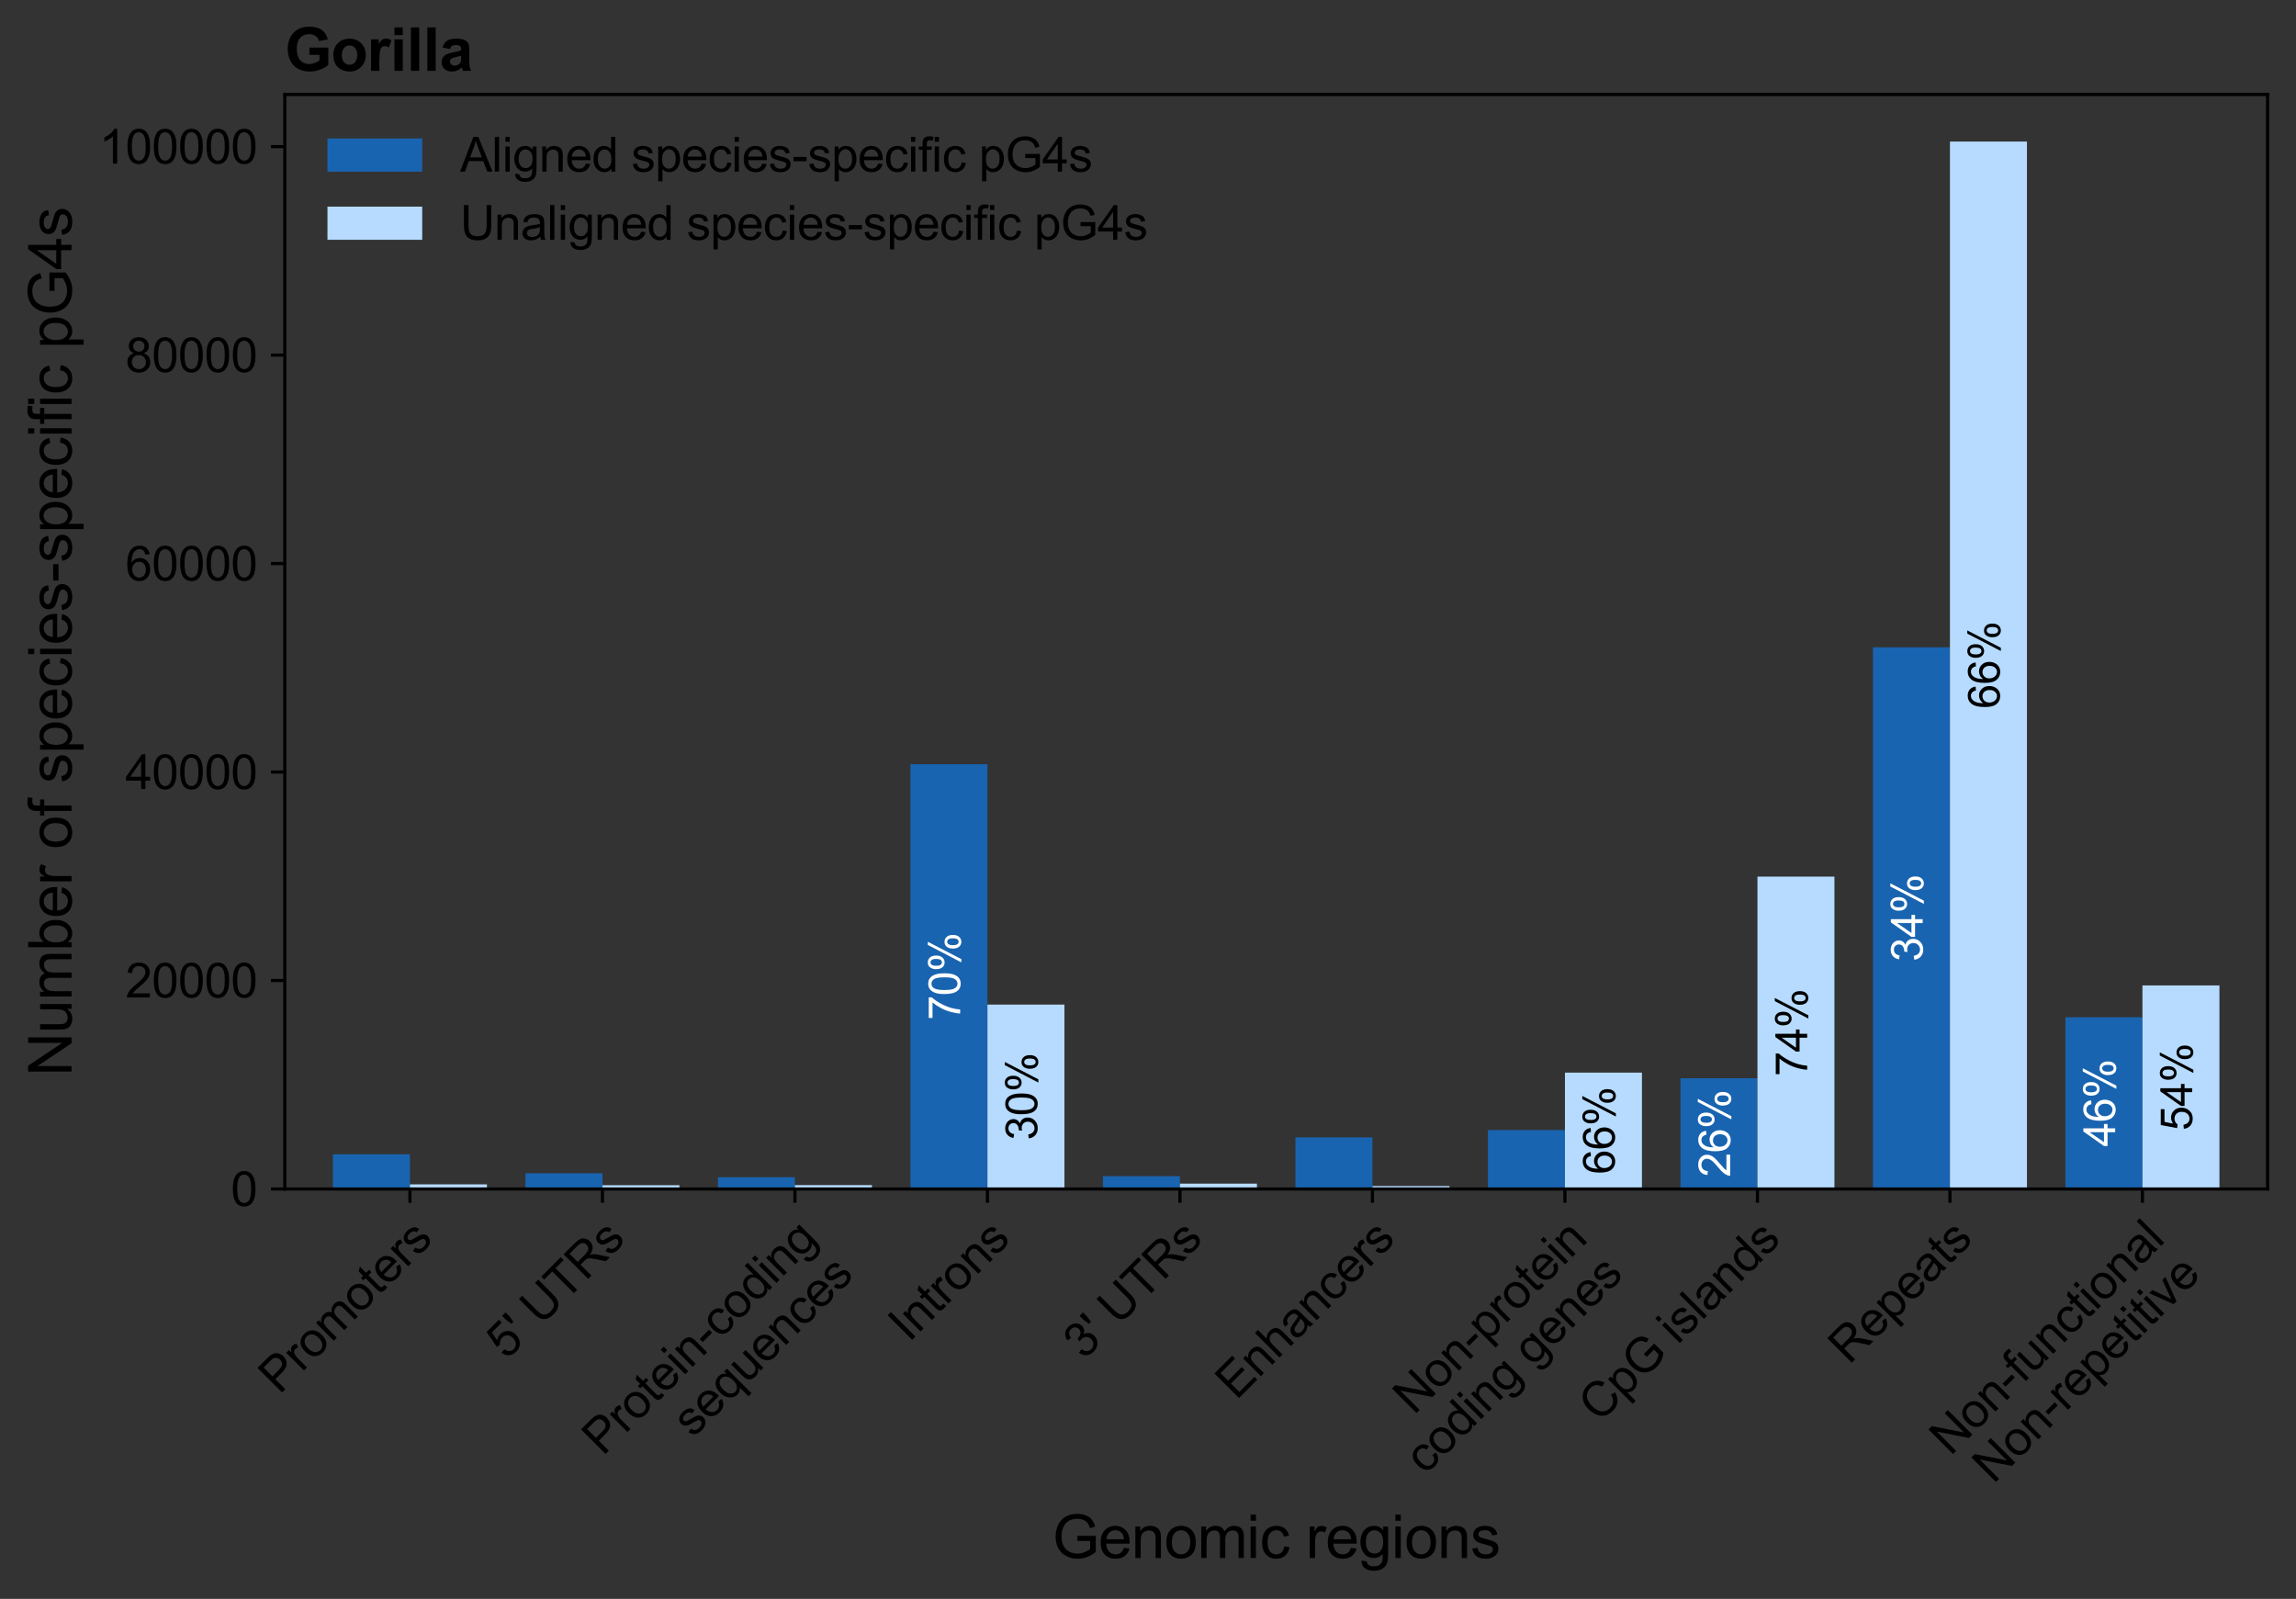 <?xml version="1.0" encoding="utf-8" standalone="no"?>
<!DOCTYPE svg PUBLIC "-//W3C//DTD SVG 1.1//EN"
  "http://www.w3.org/Graphics/SVG/1.1/DTD/svg11.dtd">
<svg xmlns:xlink="http://www.w3.org/1999/xlink" width="581.54pt" height="404.959pt" viewBox="0 0 581.54 404.959" xmlns="http://www.w3.org/2000/svg" version="1.1">
 <rect x="0" y="0" width="581.54" height="404.959" fill="#333333" stroke="none"/>
 <defs>
  <style type="text/css">*{stroke-linejoin: round; stroke-linecap: butt}</style>
 </defs>
 <g id="figure_1">
  <g id="patch_1">
   <path d="M 0 404.959 
L 581.54 404.959 
L 581.54 0 
L 0 0 
L 0 404.959 
z
" style="fill: none"/>
  </g>
  <g id="axes_1">
   <g id="patch_2">
    <path d="M 72.14 301.137 
L 574.34 301.137 
L 574.34 23.937 
L 72.14 23.937 
L 72.14 301.137 
z
" style="fill: none"/>
   </g>
   <g id="patch_3">
    <path d="M 84.329 301.137 
L 103.832 301.137 
L 103.832 292.353 
L 84.329 292.353 
z
" clip-path="url(#p833bf46b5c)" style="fill: #1964b0"/>
   </g>
   <g id="patch_4">
    <path d="M 133.086 301.137 
L 152.589 301.137 
L 152.589 297.156 
L 133.086 297.156 
z
" clip-path="url(#p833bf46b5c)" style="fill: #1964b0"/>
   </g>
   <g id="patch_5">
    <path d="M 181.843 301.137 
L 201.346 301.137 
L 201.346 298.172 
L 181.843 298.172 
z
" clip-path="url(#p833bf46b5c)" style="fill: #1964b0"/>
   </g>
   <g id="patch_6">
    <path d="M 230.601 301.137 
L 250.104 301.137 
L 250.104 193.551 
L 230.601 193.551 
z
" clip-path="url(#p833bf46b5c)" style="fill: #1964b0"/>
   </g>
   <g id="patch_7">
    <path d="M 279.358 301.137 
L 298.861 301.137 
L 298.861 297.903 
L 279.358 297.903 
z
" clip-path="url(#p833bf46b5c)" style="fill: #1964b0"/>
   </g>
   <g id="patch_8">
    <path d="M 328.115 301.137 
L 347.618 301.137 
L 347.618 288.069 
L 328.115 288.069 
z
" clip-path="url(#p833bf46b5c)" style="fill: #1964b0"/>
   </g>
   <g id="patch_9">
    <path d="M 376.873 301.137 
L 396.375 301.137 
L 396.375 286.215 
L 376.873 286.215 
z
" clip-path="url(#p833bf46b5c)" style="fill: #1964b0"/>
   </g>
   <g id="patch_10">
    <path d="M 425.63 301.137 
L 445.133 301.137 
L 445.133 273.095 
L 425.63 273.095 
z
" clip-path="url(#p833bf46b5c)" style="fill: #1964b0"/>
   </g>
   <g id="patch_11">
    <path d="M 474.387 301.137 
L 493.89 301.137 
L 493.89 163.941 
L 474.387 163.941 
z
" clip-path="url(#p833bf46b5c)" style="fill: #1964b0"/>
   </g>
   <g id="patch_12">
    <path d="M 523.144 301.137 
L 542.647 301.137 
L 542.647 257.645 
L 523.144 257.645 
z
" clip-path="url(#p833bf46b5c)" style="fill: #1964b0"/>
   </g>
   <g id="patch_13">
    <path d="M 103.832 301.137 
L 123.335 301.137 
L 123.335 299.97 
L 103.832 299.97 
z
" clip-path="url(#p833bf46b5c)" style="fill: #b6dbff"/>
   </g>
   <g id="patch_14">
    <path d="M 152.589 301.137 
L 172.092 301.137 
L 172.092 300.178 
L 152.589 300.178 
z
" clip-path="url(#p833bf46b5c)" style="fill: #b6dbff"/>
   </g>
   <g id="patch_15">
    <path d="M 201.346 301.137 
L 220.849 301.137 
L 220.849 300.157 
L 201.346 300.157 
z
" clip-path="url(#p833bf46b5c)" style="fill: #b6dbff"/>
   </g>
   <g id="patch_16">
    <path d="M 250.104 301.137 
L 269.607 301.137 
L 269.607 254.435 
L 250.104 254.435 
z
" clip-path="url(#p833bf46b5c)" style="fill: #b6dbff"/>
   </g>
   <g id="patch_17">
    <path d="M 298.861 301.137 
L 318.364 301.137 
L 318.364 299.785 
L 298.861 299.785 
z
" clip-path="url(#p833bf46b5c)" style="fill: #b6dbff"/>
   </g>
   <g id="patch_18">
    <path d="M 347.618 301.137 
L 367.121 301.137 
L 367.121 300.395 
L 347.618 300.395 
z
" clip-path="url(#p833bf46b5c)" style="fill: #b6dbff"/>
   </g>
   <g id="patch_19">
    <path d="M 396.375 301.137 
L 415.878 301.137 
L 415.878 271.664 
L 396.375 271.664 
z
" clip-path="url(#p833bf46b5c)" style="fill: #b6dbff"/>
   </g>
   <g id="patch_20">
    <path d="M 445.133 301.137 
L 464.636 301.137 
L 464.636 222.021 
L 445.133 222.021 
z
" clip-path="url(#p833bf46b5c)" style="fill: #b6dbff"/>
   </g>
   <g id="patch_21">
    <path d="M 493.89 301.137 
L 513.393 301.137 
L 513.393 35.848 
L 493.89 35.848 
z
" clip-path="url(#p833bf46b5c)" style="fill: #b6dbff"/>
   </g>
   <g id="patch_22">
    <path d="M 542.647 301.137 
L 562.15 301.137 
L 562.15 249.575 
L 542.647 249.575 
z
" clip-path="url(#p833bf46b5c)" style="fill: #b6dbff"/>
   </g>
   <g id="matplotlib.axis_1">
    <g id="xtick_1">
     <g id="line2d_1">
      <defs>
       <path id="m3d147235b8" d="M 0 0 
L 0 3.5 
" style="stroke: #000000; stroke-width: 0.8"/>
      </defs>
      <g>
       <use xlink:href="#m3d147235b8" x="103.832" y="301.137" style="stroke: #000000; stroke-width: 0.8"/>
      </g>
     </g>
     <g id="text_1">
      <!-- Promoters -->
      <g transform="translate(70.771 353.345) rotate(-45) scale(0.12 -0.12)">
       <defs>
        <path id="ArialMT-50" d="M 494 0 
L 494 4581 
L 2222 4581 
Q 2678 4581 2919 4538 
Q 3256 4481 3484 4323 
Q 3713 4166 3852 3881 
Q 3991 3597 3991 3256 
Q 3991 2672 3619 2267 
Q 3247 1863 2275 1863 
L 1100 1863 
L 1100 0 
L 494 0 
z
M 1100 2403 
L 2284 2403 
Q 2872 2403 3119 2622 
Q 3366 2841 3366 3238 
Q 3366 3525 3220 3729 
Q 3075 3934 2838 4000 
Q 2684 4041 2272 4041 
L 1100 4041 
L 1100 2403 
z
" transform="scale(0.016)"/>
        <path id="ArialMT-72" d="M 416 0 
L 416 3319 
L 922 3319 
L 922 2816 
Q 1116 3169 1280 3281 
Q 1444 3394 1641 3394 
Q 1925 3394 2219 3213 
L 2025 2691 
Q 1819 2813 1613 2813 
Q 1428 2813 1281 2702 
Q 1134 2591 1072 2394 
Q 978 2094 978 1738 
L 978 0 
L 416 0 
z
" transform="scale(0.016)"/>
        <path id="ArialMT-6f" d="M 213 1659 
Q 213 2581 725 3025 
Q 1153 3394 1769 3394 
Q 2453 3394 2887 2945 
Q 3322 2497 3322 1706 
Q 3322 1066 3130 698 
Q 2938 331 2570 128 
Q 2203 -75 1769 -75 
Q 1072 -75 642 372 
Q 213 819 213 1659 
z
M 791 1659 
Q 791 1022 1069 705 
Q 1347 388 1769 388 
Q 2188 388 2466 706 
Q 2744 1025 2744 1678 
Q 2744 2294 2464 2611 
Q 2184 2928 1769 2928 
Q 1347 2928 1069 2612 
Q 791 2297 791 1659 
z
" transform="scale(0.016)"/>
        <path id="ArialMT-6d" d="M 422 0 
L 422 3319 
L 925 3319 
L 925 2853 
Q 1081 3097 1340 3245 
Q 1600 3394 1931 3394 
Q 2300 3394 2536 3241 
Q 2772 3088 2869 2813 
Q 3263 3394 3894 3394 
Q 4388 3394 4653 3120 
Q 4919 2847 4919 2278 
L 4919 0 
L 4359 0 
L 4359 2091 
Q 4359 2428 4304 2576 
Q 4250 2725 4106 2815 
Q 3963 2906 3769 2906 
Q 3419 2906 3187 2673 
Q 2956 2441 2956 1928 
L 2956 0 
L 2394 0 
L 2394 2156 
Q 2394 2531 2256 2718 
Q 2119 2906 1806 2906 
Q 1569 2906 1367 2781 
Q 1166 2656 1075 2415 
Q 984 2175 984 1722 
L 984 0 
L 422 0 
z
" transform="scale(0.016)"/>
        <path id="ArialMT-74" d="M 1650 503 
L 1731 6 
Q 1494 -44 1306 -44 
Q 1000 -44 831 53 
Q 663 150 594 308 
Q 525 466 525 972 
L 525 2881 
L 113 2881 
L 113 3319 
L 525 3319 
L 525 4141 
L 1084 4478 
L 1084 3319 
L 1650 3319 
L 1650 2881 
L 1084 2881 
L 1084 941 
Q 1084 700 1114 631 
Q 1144 563 1211 522 
Q 1278 481 1403 481 
Q 1497 481 1650 503 
z
" transform="scale(0.016)"/>
        <path id="ArialMT-65" d="M 2694 1069 
L 3275 997 
Q 3138 488 2766 206 
Q 2394 -75 1816 -75 
Q 1088 -75 661 373 
Q 234 822 234 1631 
Q 234 2469 665 2931 
Q 1097 3394 1784 3394 
Q 2450 3394 2872 2941 
Q 3294 2488 3294 1666 
Q 3294 1616 3291 1516 
L 816 1516 
Q 847 969 1125 678 
Q 1403 388 1819 388 
Q 2128 388 2347 550 
Q 2566 713 2694 1069 
z
M 847 1978 
L 2700 1978 
Q 2663 2397 2488 2606 
Q 2219 2931 1791 2931 
Q 1403 2931 1139 2672 
Q 875 2413 847 1978 
z
" transform="scale(0.016)"/>
        <path id="ArialMT-73" d="M 197 991 
L 753 1078 
Q 800 744 1014 566 
Q 1228 388 1613 388 
Q 2000 388 2187 545 
Q 2375 703 2375 916 
Q 2375 1106 2209 1216 
Q 2094 1291 1634 1406 
Q 1016 1563 777 1677 
Q 538 1791 414 1992 
Q 291 2194 291 2438 
Q 291 2659 392 2848 
Q 494 3038 669 3163 
Q 800 3259 1026 3326 
Q 1253 3394 1513 3394 
Q 1903 3394 2198 3281 
Q 2494 3169 2634 2976 
Q 2775 2784 2828 2463 
L 2278 2388 
Q 2241 2644 2061 2787 
Q 1881 2931 1553 2931 
Q 1166 2931 1000 2803 
Q 834 2675 834 2503 
Q 834 2394 903 2306 
Q 972 2216 1119 2156 
Q 1203 2125 1616 2013 
Q 2213 1853 2448 1751 
Q 2684 1650 2818 1456 
Q 2953 1263 2953 975 
Q 2953 694 2789 445 
Q 2625 197 2315 61 
Q 2006 -75 1616 -75 
Q 969 -75 630 194 
Q 291 463 197 991 
z
" transform="scale(0.016)"/>
       </defs>
       <use xlink:href="#ArialMT-50"/>
       <use xlink:href="#ArialMT-72" x="66.699"/>
       <use xlink:href="#ArialMT-6f" x="100"/>
       <use xlink:href="#ArialMT-6d" x="155.615"/>
       <use xlink:href="#ArialMT-6f" x="238.916"/>
       <use xlink:href="#ArialMT-74" x="294.531"/>
       <use xlink:href="#ArialMT-65" x="322.314"/>
       <use xlink:href="#ArialMT-72" x="377.93"/>
       <use xlink:href="#ArialMT-73" x="411.23"/>
      </g>
     </g>
    </g>
    <g id="xtick_2">
     <g id="line2d_2">
      <g>
       <use xlink:href="#m3d147235b8" x="152.589" y="301.137" style="stroke: #000000; stroke-width: 0.8"/>
      </g>
     </g>
     <g id="text_2">
      <!-- 5' UTRs -->
      <g transform="translate(128.285 344.588) rotate(-45) scale(0.12 -0.12)">
       <defs>
        <path id="ArialMT-35" d="M 266 1200 
L 856 1250 
Q 922 819 1161 601 
Q 1400 384 1738 384 
Q 2144 384 2425 690 
Q 2706 997 2706 1503 
Q 2706 1984 2436 2262 
Q 2166 2541 1728 2541 
Q 1456 2541 1237 2417 
Q 1019 2294 894 2097 
L 366 2166 
L 809 4519 
L 3088 4519 
L 3088 3981 
L 1259 3981 
L 1013 2750 
Q 1425 3038 1878 3038 
Q 2478 3038 2890 2622 
Q 3303 2206 3303 1553 
Q 3303 931 2941 478 
Q 2500 -78 1738 -78 
Q 1113 -78 717 272 
Q 322 622 266 1200 
z
" transform="scale(0.016)"/>
        <path id="ArialMT-27" d="M 425 2959 
L 281 3816 
L 281 4581 
L 922 4581 
L 922 3816 
L 772 2959 
L 425 2959 
z
" transform="scale(0.016)"/>
        <path id="ArialMT-20" transform="scale(0.016)"/>
        <path id="ArialMT-55" d="M 3500 4581 
L 4106 4581 
L 4106 1934 
Q 4106 1244 3950 837 
Q 3794 431 3386 176 
Q 2978 -78 2316 -78 
Q 1672 -78 1262 144 
Q 853 366 678 786 
Q 503 1206 503 1934 
L 503 4581 
L 1109 4581 
L 1109 1938 
Q 1109 1341 1220 1058 
Q 1331 775 1601 622 
Q 1872 469 2263 469 
Q 2931 469 3215 772 
Q 3500 1075 3500 1938 
L 3500 4581 
z
" transform="scale(0.016)"/>
        <path id="ArialMT-54" d="M 1659 0 
L 1659 4041 
L 150 4041 
L 150 4581 
L 3781 4581 
L 3781 4041 
L 2266 4041 
L 2266 0 
L 1659 0 
z
" transform="scale(0.016)"/>
        <path id="ArialMT-52" d="M 503 0 
L 503 4581 
L 2534 4581 
Q 3147 4581 3465 4457 
Q 3784 4334 3975 4021 
Q 4166 3709 4166 3331 
Q 4166 2844 3850 2509 
Q 3534 2175 2875 2084 
Q 3116 1969 3241 1856 
Q 3506 1613 3744 1247 
L 4541 0 
L 3778 0 
L 3172 953 
Q 2906 1366 2734 1584 
Q 2563 1803 2427 1890 
Q 2291 1978 2150 2013 
Q 2047 2034 1813 2034 
L 1109 2034 
L 1109 0 
L 503 0 
z
M 1109 2559 
L 2413 2559 
Q 2828 2559 3062 2645 
Q 3297 2731 3419 2920 
Q 3541 3109 3541 3331 
Q 3541 3656 3305 3865 
Q 3069 4075 2559 4075 
L 1109 4075 
L 1109 2559 
z
" transform="scale(0.016)"/>
       </defs>
       <use xlink:href="#ArialMT-35"/>
       <use xlink:href="#ArialMT-27" x="55.615"/>
       <use xlink:href="#ArialMT-20" x="74.707"/>
       <use xlink:href="#ArialMT-55" x="102.49"/>
       <use xlink:href="#ArialMT-54" x="174.707"/>
       <use xlink:href="#ArialMT-52" x="235.791"/>
       <use xlink:href="#ArialMT-73" x="308.008"/>
      </g>
     </g>
    </g>
    <g id="xtick_3">
     <g id="line2d_3">
      <g>
       <use xlink:href="#m3d147235b8" x="201.346" y="301.137" style="stroke: #000000; stroke-width: 0.8"/>
      </g>
     </g>
     <g id="text_3">
      <!-- Protein-coding -->
      <g transform="translate(152.708 368.922) rotate(-45) scale(0.12 -0.12)">
       <defs>
        <path id="ArialMT-69" d="M 425 3934 
L 425 4581 
L 988 4581 
L 988 3934 
L 425 3934 
z
M 425 0 
L 425 3319 
L 988 3319 
L 988 0 
L 425 0 
z
" transform="scale(0.016)"/>
        <path id="ArialMT-6e" d="M 422 0 
L 422 3319 
L 928 3319 
L 928 2847 
Q 1294 3394 1984 3394 
Q 2284 3394 2536 3286 
Q 2788 3178 2913 3003 
Q 3038 2828 3088 2588 
Q 3119 2431 3119 2041 
L 3119 0 
L 2556 0 
L 2556 2019 
Q 2556 2363 2490 2533 
Q 2425 2703 2258 2804 
Q 2091 2906 1866 2906 
Q 1506 2906 1245 2678 
Q 984 2450 984 1813 
L 984 0 
L 422 0 
z
" transform="scale(0.016)"/>
        <path id="ArialMT-2d" d="M 203 1375 
L 203 1941 
L 1931 1941 
L 1931 1375 
L 203 1375 
z
" transform="scale(0.016)"/>
        <path id="ArialMT-63" d="M 2588 1216 
L 3141 1144 
Q 3050 572 2676 248 
Q 2303 -75 1759 -75 
Q 1078 -75 664 370 
Q 250 816 250 1647 
Q 250 2184 428 2587 
Q 606 2991 970 3192 
Q 1334 3394 1763 3394 
Q 2303 3394 2647 3120 
Q 2991 2847 3088 2344 
L 2541 2259 
Q 2463 2594 2264 2762 
Q 2066 2931 1784 2931 
Q 1359 2931 1093 2626 
Q 828 2322 828 1663 
Q 828 994 1084 691 
Q 1341 388 1753 388 
Q 2084 388 2306 591 
Q 2528 794 2588 1216 
z
" transform="scale(0.016)"/>
        <path id="ArialMT-64" d="M 2575 0 
L 2575 419 
Q 2259 -75 1647 -75 
Q 1250 -75 917 144 
Q 584 363 401 755 
Q 219 1147 219 1656 
Q 219 2153 384 2558 
Q 550 2963 881 3178 
Q 1213 3394 1622 3394 
Q 1922 3394 2156 3267 
Q 2391 3141 2538 2938 
L 2538 4581 
L 3097 4581 
L 3097 0 
L 2575 0 
z
M 797 1656 
Q 797 1019 1065 703 
Q 1334 388 1700 388 
Q 2069 388 2326 689 
Q 2584 991 2584 1609 
Q 2584 2291 2321 2609 
Q 2059 2928 1675 2928 
Q 1300 2928 1048 2622 
Q 797 2316 797 1656 
z
" transform="scale(0.016)"/>
        <path id="ArialMT-67" d="M 319 -275 
L 866 -356 
Q 900 -609 1056 -725 
Q 1266 -881 1628 -881 
Q 2019 -881 2231 -725 
Q 2444 -569 2519 -288 
Q 2563 -116 2559 434 
Q 2191 0 1641 0 
Q 956 0 581 494 
Q 206 988 206 1678 
Q 206 2153 378 2554 
Q 550 2956 876 3175 
Q 1203 3394 1644 3394 
Q 2231 3394 2613 2919 
L 2613 3319 
L 3131 3319 
L 3131 450 
Q 3131 -325 2973 -648 
Q 2816 -972 2473 -1159 
Q 2131 -1347 1631 -1347 
Q 1038 -1347 672 -1080 
Q 306 -813 319 -275 
z
M 784 1719 
Q 784 1066 1043 766 
Q 1303 466 1694 466 
Q 2081 466 2343 764 
Q 2606 1063 2606 1700 
Q 2606 2309 2336 2618 
Q 2066 2928 1684 2928 
Q 1309 2928 1046 2623 
Q 784 2319 784 1719 
z
" transform="scale(0.016)"/>
       </defs>
       <use xlink:href="#ArialMT-50"/>
       <use xlink:href="#ArialMT-72" x="66.699"/>
       <use xlink:href="#ArialMT-6f" x="100"/>
       <use xlink:href="#ArialMT-74" x="155.615"/>
       <use xlink:href="#ArialMT-65" x="183.398"/>
       <use xlink:href="#ArialMT-69" x="239.014"/>
       <use xlink:href="#ArialMT-6e" x="261.23"/>
       <use xlink:href="#ArialMT-2d" x="316.846"/>
       <use xlink:href="#ArialMT-63" x="350.146"/>
       <use xlink:href="#ArialMT-6f" x="400.146"/>
       <use xlink:href="#ArialMT-64" x="455.762"/>
       <use xlink:href="#ArialMT-69" x="511.377"/>
       <use xlink:href="#ArialMT-6e" x="533.594"/>
       <use xlink:href="#ArialMT-67" x="589.209"/>
      </g>
      <!-- sequences -->
      <g transform="translate(175.455 364.324) rotate(-45) scale(0.12 -0.12)">
       <defs>
        <path id="ArialMT-71" d="M 2538 -1272 
L 2538 353 
Q 2406 169 2170 47 
Q 1934 -75 1669 -75 
Q 1078 -75 651 397 
Q 225 869 225 1691 
Q 225 2191 398 2587 
Q 572 2984 901 3189 
Q 1231 3394 1625 3394 
Q 2241 3394 2594 2875 
L 2594 3319 
L 3100 3319 
L 3100 -1272 
L 2538 -1272 
z
M 803 1669 
Q 803 1028 1072 708 
Q 1341 388 1716 388 
Q 2075 388 2334 692 
Q 2594 997 2594 1619 
Q 2594 2281 2320 2615 
Q 2047 2950 1678 2950 
Q 1313 2950 1058 2639 
Q 803 2328 803 1669 
z
" transform="scale(0.016)"/>
        <path id="ArialMT-75" d="M 2597 0 
L 2597 488 
Q 2209 -75 1544 -75 
Q 1250 -75 995 37 
Q 741 150 617 320 
Q 494 491 444 738 
Q 409 903 409 1263 
L 409 3319 
L 972 3319 
L 972 1478 
Q 972 1038 1006 884 
Q 1059 663 1231 536 
Q 1403 409 1656 409 
Q 1909 409 2131 539 
Q 2353 669 2445 892 
Q 2538 1116 2538 1541 
L 2538 3319 
L 3100 3319 
L 3100 0 
L 2597 0 
z
" transform="scale(0.016)"/>
       </defs>
       <use xlink:href="#ArialMT-73"/>
       <use xlink:href="#ArialMT-65" x="50"/>
       <use xlink:href="#ArialMT-71" x="105.615"/>
       <use xlink:href="#ArialMT-75" x="161.23"/>
       <use xlink:href="#ArialMT-65" x="216.846"/>
       <use xlink:href="#ArialMT-6e" x="272.461"/>
       <use xlink:href="#ArialMT-63" x="328.076"/>
       <use xlink:href="#ArialMT-65" x="378.076"/>
       <use xlink:href="#ArialMT-73" x="433.691"/>
      </g>
     </g>
    </g>
    <g id="xtick_4">
     <g id="line2d_4">
      <g>
       <use xlink:href="#m3d147235b8" x="250.104" y="301.137" style="stroke: #000000; stroke-width: 0.8"/>
      </g>
     </g>
     <g id="text_4">
      <!-- Introns -->
      <g transform="translate(230.239 340.149) rotate(-45) scale(0.12 -0.12)">
       <defs>
        <path id="ArialMT-49" d="M 597 0 
L 597 4581 
L 1203 4581 
L 1203 0 
L 597 0 
z
" transform="scale(0.016)"/>
       </defs>
       <use xlink:href="#ArialMT-49"/>
       <use xlink:href="#ArialMT-6e" x="27.783"/>
       <use xlink:href="#ArialMT-74" x="83.398"/>
       <use xlink:href="#ArialMT-72" x="111.182"/>
       <use xlink:href="#ArialMT-6f" x="144.482"/>
       <use xlink:href="#ArialMT-6e" x="200.098"/>
       <use xlink:href="#ArialMT-73" x="255.713"/>
      </g>
     </g>
    </g>
    <g id="xtick_5">
     <g id="line2d_5">
      <g>
       <use xlink:href="#m3d147235b8" x="298.861" y="301.137" style="stroke: #000000; stroke-width: 0.8"/>
      </g>
     </g>
     <g id="text_5">
      <!-- 3' UTRs -->
      <g transform="translate(274.557 344.588) rotate(-45) scale(0.12 -0.12)">
       <defs>
        <path id="ArialMT-33" d="M 269 1209 
L 831 1284 
Q 928 806 1161 595 
Q 1394 384 1728 384 
Q 2125 384 2398 659 
Q 2672 934 2672 1341 
Q 2672 1728 2419 1979 
Q 2166 2231 1775 2231 
Q 1616 2231 1378 2169 
L 1441 2663 
Q 1497 2656 1531 2656 
Q 1891 2656 2178 2843 
Q 2466 3031 2466 3422 
Q 2466 3731 2256 3934 
Q 2047 4138 1716 4138 
Q 1388 4138 1169 3931 
Q 950 3725 888 3313 
L 325 3413 
Q 428 3978 793 4289 
Q 1159 4600 1703 4600 
Q 2078 4600 2393 4439 
Q 2709 4278 2876 4000 
Q 3044 3722 3044 3409 
Q 3044 3113 2884 2869 
Q 2725 2625 2413 2481 
Q 2819 2388 3044 2092 
Q 3269 1797 3269 1353 
Q 3269 753 2831 336 
Q 2394 -81 1725 -81 
Q 1122 -81 723 278 
Q 325 638 269 1209 
z
" transform="scale(0.016)"/>
       </defs>
       <use xlink:href="#ArialMT-33"/>
       <use xlink:href="#ArialMT-27" x="55.615"/>
       <use xlink:href="#ArialMT-20" x="74.707"/>
       <use xlink:href="#ArialMT-55" x="102.49"/>
       <use xlink:href="#ArialMT-54" x="174.707"/>
       <use xlink:href="#ArialMT-52" x="235.791"/>
       <use xlink:href="#ArialMT-73" x="308.008"/>
      </g>
     </g>
    </g>
    <g id="xtick_6">
     <g id="line2d_6">
      <g>
       <use xlink:href="#m3d147235b8" x="347.618" y="301.137" style="stroke: #000000; stroke-width: 0.8"/>
      </g>
     </g>
     <g id="text_6">
      <!-- Enhancers -->
      <g transform="translate(313.128 354.774) rotate(-45) scale(0.12 -0.12)">
       <defs>
        <path id="ArialMT-45" d="M 506 0 
L 506 4581 
L 3819 4581 
L 3819 4041 
L 1113 4041 
L 1113 2638 
L 3647 2638 
L 3647 2100 
L 1113 2100 
L 1113 541 
L 3925 541 
L 3925 0 
L 506 0 
z
" transform="scale(0.016)"/>
        <path id="ArialMT-68" d="M 422 0 
L 422 4581 
L 984 4581 
L 984 2938 
Q 1378 3394 1978 3394 
Q 2347 3394 2619 3248 
Q 2891 3103 3008 2847 
Q 3125 2591 3125 2103 
L 3125 0 
L 2563 0 
L 2563 2103 
Q 2563 2525 2380 2717 
Q 2197 2909 1863 2909 
Q 1613 2909 1392 2779 
Q 1172 2650 1078 2428 
Q 984 2206 984 1816 
L 984 0 
L 422 0 
z
" transform="scale(0.016)"/>
        <path id="ArialMT-61" d="M 2588 409 
Q 2275 144 1986 34 
Q 1697 -75 1366 -75 
Q 819 -75 525 192 
Q 231 459 231 875 
Q 231 1119 342 1320 
Q 453 1522 633 1644 
Q 813 1766 1038 1828 
Q 1203 1872 1538 1913 
Q 2219 1994 2541 2106 
Q 2544 2222 2544 2253 
Q 2544 2597 2384 2738 
Q 2169 2928 1744 2928 
Q 1347 2928 1158 2789 
Q 969 2650 878 2297 
L 328 2372 
Q 403 2725 575 2942 
Q 747 3159 1072 3276 
Q 1397 3394 1825 3394 
Q 2250 3394 2515 3294 
Q 2781 3194 2906 3042 
Q 3031 2891 3081 2659 
Q 3109 2516 3109 2141 
L 3109 1391 
Q 3109 606 3145 398 
Q 3181 191 3288 0 
L 2700 0 
Q 2613 175 2588 409 
z
M 2541 1666 
Q 2234 1541 1622 1453 
Q 1275 1403 1131 1340 
Q 988 1278 909 1158 
Q 831 1038 831 891 
Q 831 666 1001 516 
Q 1172 366 1500 366 
Q 1825 366 2078 508 
Q 2331 650 2450 897 
Q 2541 1088 2541 1459 
L 2541 1666 
z
" transform="scale(0.016)"/>
       </defs>
       <use xlink:href="#ArialMT-45"/>
       <use xlink:href="#ArialMT-6e" x="66.699"/>
       <use xlink:href="#ArialMT-68" x="122.314"/>
       <use xlink:href="#ArialMT-61" x="177.93"/>
       <use xlink:href="#ArialMT-6e" x="233.545"/>
       <use xlink:href="#ArialMT-63" x="289.16"/>
       <use xlink:href="#ArialMT-65" x="339.16"/>
       <use xlink:href="#ArialMT-72" x="394.775"/>
       <use xlink:href="#ArialMT-73" x="428.076"/>
      </g>
     </g>
    </g>
    <g id="xtick_7">
     <g id="line2d_7">
      <g>
       <use xlink:href="#m3d147235b8" x="396.375" y="301.137" style="stroke: #000000; stroke-width: 0.8"/>
      </g>
     </g>
     <g id="text_7">
      <!-- Non-protein -->
      <g transform="translate(358.116 358.543) rotate(-45) scale(0.12 -0.12)">
       <defs>
        <path id="ArialMT-4e" d="M 488 0 
L 488 4581 
L 1109 4581 
L 3516 984 
L 3516 4581 
L 4097 4581 
L 4097 0 
L 3475 0 
L 1069 3600 
L 1069 0 
L 488 0 
z
" transform="scale(0.016)"/>
        <path id="ArialMT-70" d="M 422 -1272 
L 422 3319 
L 934 3319 
L 934 2888 
Q 1116 3141 1344 3267 
Q 1572 3394 1897 3394 
Q 2322 3394 2647 3175 
Q 2972 2956 3137 2557 
Q 3303 2159 3303 1684 
Q 3303 1175 3120 767 
Q 2938 359 2589 142 
Q 2241 -75 1856 -75 
Q 1575 -75 1351 44 
Q 1128 163 984 344 
L 984 -1272 
L 422 -1272 
z
M 931 1641 
Q 931 1000 1190 694 
Q 1450 388 1819 388 
Q 2194 388 2461 705 
Q 2728 1022 2728 1688 
Q 2728 2322 2467 2637 
Q 2206 2953 1844 2953 
Q 1484 2953 1207 2617 
Q 931 2281 931 1641 
z
" transform="scale(0.016)"/>
       </defs>
       <use xlink:href="#ArialMT-4e"/>
       <use xlink:href="#ArialMT-6f" x="72.217"/>
       <use xlink:href="#ArialMT-6e" x="127.832"/>
       <use xlink:href="#ArialMT-2d" x="183.447"/>
       <use xlink:href="#ArialMT-70" x="216.748"/>
       <use xlink:href="#ArialMT-72" x="272.363"/>
       <use xlink:href="#ArialMT-6f" x="305.664"/>
       <use xlink:href="#ArialMT-74" x="361.279"/>
       <use xlink:href="#ArialMT-65" x="389.062"/>
       <use xlink:href="#ArialMT-69" x="444.678"/>
       <use xlink:href="#ArialMT-6e" x="466.895"/>
      </g>
      <!-- coding genes -->
      <g transform="translate(360.947 373.662) rotate(-45) scale(0.12 -0.12)">
       <use xlink:href="#ArialMT-63"/>
       <use xlink:href="#ArialMT-6f" x="50"/>
       <use xlink:href="#ArialMT-64" x="105.615"/>
       <use xlink:href="#ArialMT-69" x="161.23"/>
       <use xlink:href="#ArialMT-6e" x="183.447"/>
       <use xlink:href="#ArialMT-67" x="239.062"/>
       <use xlink:href="#ArialMT-20" x="294.678"/>
       <use xlink:href="#ArialMT-67" x="322.461"/>
       <use xlink:href="#ArialMT-65" x="378.076"/>
       <use xlink:href="#ArialMT-6e" x="433.691"/>
       <use xlink:href="#ArialMT-65" x="489.307"/>
       <use xlink:href="#ArialMT-73" x="544.922"/>
      </g>
     </g>
    </g>
    <g id="xtick_8">
     <g id="line2d_8">
      <g>
       <use xlink:href="#m3d147235b8" x="445.133" y="301.137" style="stroke: #000000; stroke-width: 0.8"/>
      </g>
     </g>
     <g id="text_8">
      <!-- CpG islands -->
      <g transform="translate(405.094 360.529) rotate(-45) scale(0.12 -0.12)">
       <defs>
        <path id="ArialMT-43" d="M 3763 1606 
L 4369 1453 
Q 4178 706 3683 314 
Q 3188 -78 2472 -78 
Q 1731 -78 1267 223 
Q 803 525 561 1097 
Q 319 1669 319 2325 
Q 319 3041 592 3573 
Q 866 4106 1370 4382 
Q 1875 4659 2481 4659 
Q 3169 4659 3637 4309 
Q 4106 3959 4291 3325 
L 3694 3184 
Q 3534 3684 3231 3912 
Q 2928 4141 2469 4141 
Q 1941 4141 1586 3887 
Q 1231 3634 1087 3207 
Q 944 2781 944 2328 
Q 944 1744 1114 1308 
Q 1284 872 1643 656 
Q 2003 441 2422 441 
Q 2931 441 3284 734 
Q 3638 1028 3763 1606 
z
" transform="scale(0.016)"/>
        <path id="ArialMT-47" d="M 2638 1797 
L 2638 2334 
L 4578 2338 
L 4578 638 
Q 4131 281 3656 101 
Q 3181 -78 2681 -78 
Q 2006 -78 1454 211 
Q 903 500 622 1047 
Q 341 1594 341 2269 
Q 341 2938 620 3517 
Q 900 4097 1425 4378 
Q 1950 4659 2634 4659 
Q 3131 4659 3532 4498 
Q 3934 4338 4162 4050 
Q 4391 3763 4509 3300 
L 3963 3150 
Q 3859 3500 3706 3700 
Q 3553 3900 3268 4020 
Q 2984 4141 2638 4141 
Q 2222 4141 1919 4014 
Q 1616 3888 1430 3681 
Q 1244 3475 1141 3228 
Q 966 2803 966 2306 
Q 966 1694 1177 1281 
Q 1388 869 1791 669 
Q 2194 469 2647 469 
Q 3041 469 3416 620 
Q 3791 772 3984 944 
L 3984 1797 
L 2638 1797 
z
" transform="scale(0.016)"/>
        <path id="ArialMT-6c" d="M 409 0 
L 409 4581 
L 972 4581 
L 972 0 
L 409 0 
z
" transform="scale(0.016)"/>
       </defs>
       <use xlink:href="#ArialMT-43"/>
       <use xlink:href="#ArialMT-70" x="72.217"/>
       <use xlink:href="#ArialMT-47" x="127.832"/>
       <use xlink:href="#ArialMT-20" x="205.615"/>
       <use xlink:href="#ArialMT-69" x="233.398"/>
       <use xlink:href="#ArialMT-73" x="255.615"/>
       <use xlink:href="#ArialMT-6c" x="305.615"/>
       <use xlink:href="#ArialMT-61" x="327.832"/>
       <use xlink:href="#ArialMT-6e" x="383.447"/>
       <use xlink:href="#ArialMT-64" x="439.062"/>
       <use xlink:href="#ArialMT-73" x="494.678"/>
      </g>
     </g>
    </g>
    <g id="xtick_9">
     <g id="line2d_9">
      <g>
       <use xlink:href="#m3d147235b8" x="493.89" y="301.137" style="stroke: #000000; stroke-width: 0.8"/>
      </g>
     </g>
     <g id="text_9">
      <!-- Repeats -->
      <g transform="translate(468.361 345.813) rotate(-45) scale(0.12 -0.12)">
       <use xlink:href="#ArialMT-52"/>
       <use xlink:href="#ArialMT-65" x="72.217"/>
       <use xlink:href="#ArialMT-70" x="127.832"/>
       <use xlink:href="#ArialMT-65" x="183.447"/>
       <use xlink:href="#ArialMT-61" x="239.062"/>
       <use xlink:href="#ArialMT-74" x="294.678"/>
       <use xlink:href="#ArialMT-73" x="322.461"/>
      </g>
     </g>
    </g>
    <g id="xtick_10">
     <g id="line2d_10">
      <g>
       <use xlink:href="#m3d147235b8" x="542.647" y="301.137" style="stroke: #000000; stroke-width: 0.8"/>
      </g>
     </g>
     <g id="text_10">
      <!-- Non-functional -->
      <g transform="translate(494.009 368.922) rotate(-45) scale(0.12 -0.12)">
       <defs>
        <path id="ArialMT-66" d="M 556 0 
L 556 2881 
L 59 2881 
L 59 3319 
L 556 3319 
L 556 3672 
Q 556 4006 616 4169 
Q 697 4388 901 4523 
Q 1106 4659 1475 4659 
Q 1713 4659 2000 4603 
L 1916 4113 
Q 1741 4144 1584 4144 
Q 1328 4144 1222 4034 
Q 1116 3925 1116 3625 
L 1116 3319 
L 1763 3319 
L 1763 2881 
L 1116 2881 
L 1116 0 
L 556 0 
z
" transform="scale(0.016)"/>
       </defs>
       <use xlink:href="#ArialMT-4e"/>
       <use xlink:href="#ArialMT-6f" x="72.217"/>
       <use xlink:href="#ArialMT-6e" x="127.832"/>
       <use xlink:href="#ArialMT-2d" x="183.447"/>
       <use xlink:href="#ArialMT-66" x="216.748"/>
       <use xlink:href="#ArialMT-75" x="244.531"/>
       <use xlink:href="#ArialMT-6e" x="300.146"/>
       <use xlink:href="#ArialMT-63" x="355.762"/>
       <use xlink:href="#ArialMT-74" x="405.762"/>
       <use xlink:href="#ArialMT-69" x="433.545"/>
       <use xlink:href="#ArialMT-6f" x="455.762"/>
       <use xlink:href="#ArialMT-6e" x="511.377"/>
       <use xlink:href="#ArialMT-61" x="566.992"/>
       <use xlink:href="#ArialMT-6c" x="622.607"/>
      </g>
      <!-- Non-repetitive -->
      <g transform="translate(504.877 376.003) rotate(-45) scale(0.12 -0.12)">
       <defs>
        <path id="ArialMT-76" d="M 1344 0 
L 81 3319 
L 675 3319 
L 1388 1331 
Q 1503 1009 1600 663 
Q 1675 925 1809 1294 
L 2547 3319 
L 3125 3319 
L 1869 0 
L 1344 0 
z
" transform="scale(0.016)"/>
       </defs>
       <use xlink:href="#ArialMT-4e"/>
       <use xlink:href="#ArialMT-6f" x="72.217"/>
       <use xlink:href="#ArialMT-6e" x="127.832"/>
       <use xlink:href="#ArialMT-2d" x="183.447"/>
       <use xlink:href="#ArialMT-72" x="216.748"/>
       <use xlink:href="#ArialMT-65" x="250.049"/>
       <use xlink:href="#ArialMT-70" x="305.664"/>
       <use xlink:href="#ArialMT-65" x="361.279"/>
       <use xlink:href="#ArialMT-74" x="416.895"/>
       <use xlink:href="#ArialMT-69" x="444.678"/>
       <use xlink:href="#ArialMT-74" x="466.895"/>
       <use xlink:href="#ArialMT-69" x="494.678"/>
       <use xlink:href="#ArialMT-76" x="516.895"/>
       <use xlink:href="#ArialMT-65" x="566.895"/>
      </g>
     </g>
    </g>
    <g id="text_11">
     <!-- Genomic regions -->
     <g transform="translate(266.55 394.602) scale(0.15 -0.15)">
      <use xlink:href="#ArialMT-47"/>
      <use xlink:href="#ArialMT-65" x="77.783"/>
      <use xlink:href="#ArialMT-6e" x="133.398"/>
      <use xlink:href="#ArialMT-6f" x="189.014"/>
      <use xlink:href="#ArialMT-6d" x="244.629"/>
      <use xlink:href="#ArialMT-69" x="327.93"/>
      <use xlink:href="#ArialMT-63" x="350.146"/>
      <use xlink:href="#ArialMT-20" x="400.146"/>
      <use xlink:href="#ArialMT-72" x="427.93"/>
      <use xlink:href="#ArialMT-65" x="461.23"/>
      <use xlink:href="#ArialMT-67" x="516.846"/>
      <use xlink:href="#ArialMT-69" x="572.461"/>
      <use xlink:href="#ArialMT-6f" x="594.678"/>
      <use xlink:href="#ArialMT-6e" x="650.293"/>
      <use xlink:href="#ArialMT-73" x="705.908"/>
     </g>
    </g>
   </g>
   <g id="matplotlib.axis_2">
    <g id="ytick_1">
     <g id="line2d_11">
      <defs>
       <path id="mfb6903bf3c" d="M 0 0 
L -3.5 0 
" style="stroke: #000000; stroke-width: 0.8"/>
      </defs>
      <g>
       <use xlink:href="#mfb6903bf3c" x="72.14" y="301.137" style="stroke: #000000; stroke-width: 0.8"/>
      </g>
     </g>
     <g id="text_12">
      <!-- 0 -->
      <g transform="translate(58.466 305.431) scale(0.12 -0.12)">
       <defs>
        <path id="ArialMT-30" d="M 266 2259 
Q 266 3072 433 3567 
Q 600 4063 929 4331 
Q 1259 4600 1759 4600 
Q 2128 4600 2406 4451 
Q 2684 4303 2865 4023 
Q 3047 3744 3150 3342 
Q 3253 2941 3253 2259 
Q 3253 1453 3087 958 
Q 2922 463 2592 192 
Q 2263 -78 1759 -78 
Q 1097 -78 719 397 
Q 266 969 266 2259 
z
M 844 2259 
Q 844 1131 1108 757 
Q 1372 384 1759 384 
Q 2147 384 2411 759 
Q 2675 1134 2675 2259 
Q 2675 3391 2411 3762 
Q 2147 4134 1753 4134 
Q 1366 4134 1134 3806 
Q 844 3388 844 2259 
z
" transform="scale(0.016)"/>
       </defs>
       <use xlink:href="#ArialMT-30"/>
      </g>
     </g>
    </g>
    <g id="ytick_2">
     <g id="line2d_12">
      <g>
       <use xlink:href="#mfb6903bf3c" x="72.14" y="248.337" style="stroke: #000000; stroke-width: 0.8"/>
      </g>
     </g>
     <g id="text_13">
      <!-- 20000 -->
      <g transform="translate(31.774 252.631) scale(0.12 -0.12)">
       <defs>
        <path id="ArialMT-32" d="M 3222 541 
L 3222 0 
L 194 0 
Q 188 203 259 391 
Q 375 700 629 1000 
Q 884 1300 1366 1694 
Q 2113 2306 2375 2664 
Q 2638 3022 2638 3341 
Q 2638 3675 2398 3904 
Q 2159 4134 1775 4134 
Q 1369 4134 1125 3890 
Q 881 3647 878 3216 
L 300 3275 
Q 359 3922 746 4261 
Q 1134 4600 1788 4600 
Q 2447 4600 2831 4234 
Q 3216 3869 3216 3328 
Q 3216 3053 3103 2787 
Q 2991 2522 2730 2228 
Q 2469 1934 1863 1422 
Q 1356 997 1212 845 
Q 1069 694 975 541 
L 3222 541 
z
" transform="scale(0.016)"/>
       </defs>
       <use xlink:href="#ArialMT-32"/>
       <use xlink:href="#ArialMT-30" x="55.615"/>
       <use xlink:href="#ArialMT-30" x="111.23"/>
       <use xlink:href="#ArialMT-30" x="166.846"/>
       <use xlink:href="#ArialMT-30" x="222.461"/>
      </g>
     </g>
    </g>
    <g id="ytick_3">
     <g id="line2d_13">
      <g>
       <use xlink:href="#mfb6903bf3c" x="72.14" y="195.537" style="stroke: #000000; stroke-width: 0.8"/>
      </g>
     </g>
     <g id="text_14">
      <!-- 40000 -->
      <g transform="translate(31.774 199.831) scale(0.12 -0.12)">
       <defs>
        <path id="ArialMT-34" d="M 2069 0 
L 2069 1097 
L 81 1097 
L 81 1613 
L 2172 4581 
L 2631 4581 
L 2631 1613 
L 3250 1613 
L 3250 1097 
L 2631 1097 
L 2631 0 
L 2069 0 
z
M 2069 1613 
L 2069 3678 
L 634 1613 
L 2069 1613 
z
" transform="scale(0.016)"/>
       </defs>
       <use xlink:href="#ArialMT-34"/>
       <use xlink:href="#ArialMT-30" x="55.615"/>
       <use xlink:href="#ArialMT-30" x="111.23"/>
       <use xlink:href="#ArialMT-30" x="166.846"/>
       <use xlink:href="#ArialMT-30" x="222.461"/>
      </g>
     </g>
    </g>
    <g id="ytick_4">
     <g id="line2d_14">
      <g>
       <use xlink:href="#mfb6903bf3c" x="72.14" y="142.737" style="stroke: #000000; stroke-width: 0.8"/>
      </g>
     </g>
     <g id="text_15">
      <!-- 60000 -->
      <g transform="translate(31.774 147.031) scale(0.12 -0.12)">
       <defs>
        <path id="ArialMT-36" d="M 3184 3459 
L 2625 3416 
Q 2550 3747 2413 3897 
Q 2184 4138 1850 4138 
Q 1581 4138 1378 3988 
Q 1113 3794 959 3422 
Q 806 3050 800 2363 
Q 1003 2672 1297 2822 
Q 1591 2972 1913 2972 
Q 2475 2972 2870 2558 
Q 3266 2144 3266 1488 
Q 3266 1056 3080 686 
Q 2894 316 2569 119 
Q 2244 -78 1831 -78 
Q 1128 -78 684 439 
Q 241 956 241 2144 
Q 241 3472 731 4075 
Q 1159 4600 1884 4600 
Q 2425 4600 2770 4297 
Q 3116 3994 3184 3459 
z
M 888 1484 
Q 888 1194 1011 928 
Q 1134 663 1356 523 
Q 1578 384 1822 384 
Q 2178 384 2434 671 
Q 2691 959 2691 1453 
Q 2691 1928 2437 2201 
Q 2184 2475 1800 2475 
Q 1419 2475 1153 2201 
Q 888 1928 888 1484 
z
" transform="scale(0.016)"/>
       </defs>
       <use xlink:href="#ArialMT-36"/>
       <use xlink:href="#ArialMT-30" x="55.615"/>
       <use xlink:href="#ArialMT-30" x="111.23"/>
       <use xlink:href="#ArialMT-30" x="166.846"/>
       <use xlink:href="#ArialMT-30" x="222.461"/>
      </g>
     </g>
    </g>
    <g id="ytick_5">
     <g id="line2d_15">
      <g>
       <use xlink:href="#mfb6903bf3c" x="72.14" y="89.937" style="stroke: #000000; stroke-width: 0.8"/>
      </g>
     </g>
     <g id="text_16">
      <!-- 80000 -->
      <g transform="translate(31.774 94.231) scale(0.12 -0.12)">
       <defs>
        <path id="ArialMT-38" d="M 1131 2484 
Q 781 2613 612 2850 
Q 444 3088 444 3419 
Q 444 3919 803 4259 
Q 1163 4600 1759 4600 
Q 2359 4600 2725 4251 
Q 3091 3903 3091 3403 
Q 3091 3084 2923 2848 
Q 2756 2613 2416 2484 
Q 2838 2347 3058 2040 
Q 3278 1734 3278 1309 
Q 3278 722 2862 322 
Q 2447 -78 1769 -78 
Q 1091 -78 675 323 
Q 259 725 259 1325 
Q 259 1772 486 2073 
Q 713 2375 1131 2484 
z
M 1019 3438 
Q 1019 3113 1228 2906 
Q 1438 2700 1772 2700 
Q 2097 2700 2305 2904 
Q 2513 3109 2513 3406 
Q 2513 3716 2298 3927 
Q 2084 4138 1766 4138 
Q 1444 4138 1231 3931 
Q 1019 3725 1019 3438 
z
M 838 1322 
Q 838 1081 952 856 
Q 1066 631 1291 507 
Q 1516 384 1775 384 
Q 2178 384 2440 643 
Q 2703 903 2703 1303 
Q 2703 1709 2433 1975 
Q 2163 2241 1756 2241 
Q 1359 2241 1098 1978 
Q 838 1716 838 1322 
z
" transform="scale(0.016)"/>
       </defs>
       <use xlink:href="#ArialMT-38"/>
       <use xlink:href="#ArialMT-30" x="55.615"/>
       <use xlink:href="#ArialMT-30" x="111.23"/>
       <use xlink:href="#ArialMT-30" x="166.846"/>
       <use xlink:href="#ArialMT-30" x="222.461"/>
      </g>
     </g>
    </g>
    <g id="ytick_6">
     <g id="line2d_16">
      <g>
       <use xlink:href="#mfb6903bf3c" x="72.14" y="37.137" style="stroke: #000000; stroke-width: 0.8"/>
      </g>
     </g>
     <g id="text_17">
      <!-- 100000 -->
      <g transform="translate(25.101 41.431) scale(0.12 -0.12)">
       <defs>
        <path id="ArialMT-31" d="M 2384 0 
L 1822 0 
L 1822 3584 
Q 1619 3391 1289 3197 
Q 959 3003 697 2906 
L 697 3450 
Q 1169 3672 1522 3987 
Q 1875 4303 2022 4600 
L 2384 4600 
L 2384 0 
z
" transform="scale(0.016)"/>
       </defs>
       <use xlink:href="#ArialMT-31"/>
       <use xlink:href="#ArialMT-30" x="55.615"/>
       <use xlink:href="#ArialMT-30" x="111.23"/>
       <use xlink:href="#ArialMT-30" x="166.846"/>
       <use xlink:href="#ArialMT-30" x="222.461"/>
       <use xlink:href="#ArialMT-30" x="278.076"/>
      </g>
     </g>
    </g>
    <g id="text_18">
     <!-- Number of species-specific pG4s -->
     <g transform="translate(18.12 272.573) rotate(-90) scale(0.15 -0.15)">
      <defs>
       <path id="ArialMT-62" d="M 941 0 
L 419 0 
L 419 4581 
L 981 4581 
L 981 2947 
Q 1338 3394 1891 3394 
Q 2197 3394 2470 3270 
Q 2744 3147 2920 2923 
Q 3097 2700 3197 2384 
Q 3297 2069 3297 1709 
Q 3297 856 2875 390 
Q 2453 -75 1863 -75 
Q 1275 -75 941 416 
L 941 0 
z
M 934 1684 
Q 934 1088 1097 822 
Q 1363 388 1816 388 
Q 2184 388 2453 708 
Q 2722 1028 2722 1663 
Q 2722 2313 2464 2622 
Q 2206 2931 1841 2931 
Q 1472 2931 1203 2611 
Q 934 2291 934 1684 
z
" transform="scale(0.016)"/>
      </defs>
      <use xlink:href="#ArialMT-4e"/>
      <use xlink:href="#ArialMT-75" x="72.217"/>
      <use xlink:href="#ArialMT-6d" x="127.832"/>
      <use xlink:href="#ArialMT-62" x="211.133"/>
      <use xlink:href="#ArialMT-65" x="266.748"/>
      <use xlink:href="#ArialMT-72" x="322.363"/>
      <use xlink:href="#ArialMT-20" x="355.664"/>
      <use xlink:href="#ArialMT-6f" x="383.447"/>
      <use xlink:href="#ArialMT-66" x="439.062"/>
      <use xlink:href="#ArialMT-20" x="466.846"/>
      <use xlink:href="#ArialMT-73" x="494.629"/>
      <use xlink:href="#ArialMT-70" x="544.629"/>
      <use xlink:href="#ArialMT-65" x="600.244"/>
      <use xlink:href="#ArialMT-63" x="655.859"/>
      <use xlink:href="#ArialMT-69" x="705.859"/>
      <use xlink:href="#ArialMT-65" x="728.076"/>
      <use xlink:href="#ArialMT-73" x="783.691"/>
      <use xlink:href="#ArialMT-2d" x="833.691"/>
      <use xlink:href="#ArialMT-73" x="866.992"/>
      <use xlink:href="#ArialMT-70" x="916.992"/>
      <use xlink:href="#ArialMT-65" x="972.607"/>
      <use xlink:href="#ArialMT-63" x="1028.223"/>
      <use xlink:href="#ArialMT-69" x="1078.223"/>
      <use xlink:href="#ArialMT-66" x="1100.439"/>
      <use xlink:href="#ArialMT-69" x="1128.223"/>
      <use xlink:href="#ArialMT-63" x="1150.439"/>
      <use xlink:href="#ArialMT-20" x="1200.439"/>
      <use xlink:href="#ArialMT-70" x="1228.223"/>
      <use xlink:href="#ArialMT-47" x="1283.838"/>
      <use xlink:href="#ArialMT-34" x="1361.621"/>
      <use xlink:href="#ArialMT-73" x="1417.236"/>
     </g>
    </g>
   </g>
   <g id="patch_23">
    <path d="M 72.14 301.137 
L 72.14 23.937 
" style="fill: none; stroke: #000000; stroke-width: 0.8; stroke-linejoin: miter; stroke-linecap: square"/>
   </g>
   <g id="patch_24">
    <path d="M 574.34 301.137 
L 574.34 23.937 
" style="fill: none; stroke: #000000; stroke-width: 0.8; stroke-linejoin: miter; stroke-linecap: square"/>
   </g>
   <g id="patch_25">
    <path d="M 72.14 301.137 
L 574.34 301.137 
" style="fill: none; stroke: #000000; stroke-width: 0.8; stroke-linejoin: miter; stroke-linecap: square"/>
   </g>
   <g id="patch_26">
    <path d="M 72.14 23.937 
L 574.34 23.937 
" style="fill: none; stroke: #000000; stroke-width: 0.8; stroke-linejoin: miter; stroke-linecap: square"/>
   </g>
   <g id="text_19">
    <!-- 70% -->
    <g style="fill: #ffffff" transform="translate(243.196 258.352) rotate(-90) scale(0.11 -0.11)">
     <defs>
      <path id="ArialMT-37" d="M 303 3981 
L 303 4522 
L 3269 4522 
L 3269 4084 
Q 2831 3619 2401 2847 
Q 1972 2075 1738 1259 
Q 1569 684 1522 0 
L 944 0 
Q 953 541 1156 1306 
Q 1359 2072 1739 2783 
Q 2119 3494 2547 3981 
L 303 3981 
z
" transform="scale(0.016)"/>
      <path id="ArialMT-25" d="M 372 3481 
Q 372 3972 619 4315 
Q 866 4659 1334 4659 
Q 1766 4659 2048 4351 
Q 2331 4044 2331 3447 
Q 2331 2866 2045 2552 
Q 1759 2238 1341 2238 
Q 925 2238 648 2547 
Q 372 2856 372 3481 
z
M 1350 4272 
Q 1141 4272 1002 4090 
Q 863 3909 863 3425 
Q 863 2984 1003 2804 
Q 1144 2625 1350 2625 
Q 1563 2625 1702 2806 
Q 1841 2988 1841 3469 
Q 1841 3913 1700 4092 
Q 1559 4272 1350 4272 
z
M 1353 -169 
L 3859 4659 
L 4316 4659 
L 1819 -169 
L 1353 -169 
z
M 3334 1075 
Q 3334 1569 3581 1911 
Q 3828 2253 4300 2253 
Q 4731 2253 5014 1945 
Q 5297 1638 5297 1041 
Q 5297 459 5011 145 
Q 4725 -169 4303 -169 
Q 3888 -169 3611 142 
Q 3334 453 3334 1075 
z
M 4316 1866 
Q 4103 1866 3964 1684 
Q 3825 1503 3825 1019 
Q 3825 581 3965 400 
Q 4106 219 4313 219 
Q 4528 219 4667 400 
Q 4806 581 4806 1063 
Q 4806 1506 4665 1686 
Q 4525 1866 4316 1866 
z
" transform="scale(0.016)"/>
     </defs>
     <use xlink:href="#ArialMT-37"/>
     <use xlink:href="#ArialMT-30" x="55.615"/>
     <use xlink:href="#ArialMT-25" x="111.23"/>
    </g>
   </g>
   <g id="text_20">
    <!-- 30% -->
    <g transform="translate(262.699 288.794) rotate(-90) scale(0.11 -0.11)">
     <use xlink:href="#ArialMT-33"/>
     <use xlink:href="#ArialMT-30" x="55.615"/>
     <use xlink:href="#ArialMT-25" x="111.23"/>
    </g>
   </g>
   <g id="text_21">
    <!-- 66% -->
    <g transform="translate(408.971 297.408) rotate(-90) scale(0.11 -0.11)">
     <use xlink:href="#ArialMT-36"/>
     <use xlink:href="#ArialMT-36" x="55.615"/>
     <use xlink:href="#ArialMT-25" x="111.23"/>
    </g>
   </g>
   <g id="text_22">
    <!-- 26% -->
    <g style="fill: #ffffff" transform="translate(438.225 298.123) rotate(-90) scale(0.11 -0.11)">
     <use xlink:href="#ArialMT-32"/>
     <use xlink:href="#ArialMT-36" x="55.615"/>
     <use xlink:href="#ArialMT-25" x="111.23"/>
    </g>
   </g>
   <g id="text_23">
    <!-- 74% -->
    <g transform="translate(457.728 272.587) rotate(-90) scale(0.11 -0.11)">
     <use xlink:href="#ArialMT-37"/>
     <use xlink:href="#ArialMT-34" x="55.615"/>
     <use xlink:href="#ArialMT-25" x="111.23"/>
    </g>
   </g>
   <g id="text_24">
    <!-- 34% -->
    <g style="fill: #ffffff" transform="translate(486.982 243.547) rotate(-90) scale(0.11 -0.11)">
     <use xlink:href="#ArialMT-33"/>
     <use xlink:href="#ArialMT-34" x="55.615"/>
     <use xlink:href="#ArialMT-25" x="111.23"/>
    </g>
   </g>
   <g id="text_25">
    <!-- 66% -->
    <g transform="translate(506.485 179.5) rotate(-90) scale(0.11 -0.11)">
     <use xlink:href="#ArialMT-36"/>
     <use xlink:href="#ArialMT-36" x="55.615"/>
     <use xlink:href="#ArialMT-25" x="111.23"/>
    </g>
   </g>
   <g id="text_26">
    <!-- 46% -->
    <g style="fill: #ffffff" transform="translate(535.74 290.399) rotate(-90) scale(0.11 -0.11)">
     <use xlink:href="#ArialMT-34"/>
     <use xlink:href="#ArialMT-36" x="55.615"/>
     <use xlink:href="#ArialMT-25" x="111.23"/>
    </g>
   </g>
   <g id="text_27">
    <!-- 54% -->
    <g transform="translate(555.242 286.364) rotate(-90) scale(0.11 -0.11)">
     <use xlink:href="#ArialMT-35"/>
     <use xlink:href="#ArialMT-34" x="55.615"/>
     <use xlink:href="#ArialMT-25" x="111.23"/>
    </g>
   </g>
   <g id="text_28">
    <!-- Gorilla -->
    <g transform="translate(72.14 17.937) scale(0.15 -0.15)">
     <defs>
      <path id="Arial-BoldMT-47" d="M 2597 1684 
L 2597 2456 
L 4591 2456 
L 4591 631 
Q 4300 350 3748 136 
Q 3197 -78 2631 -78 
Q 1913 -78 1378 223 
Q 844 525 575 1086 
Q 306 1647 306 2306 
Q 306 3022 606 3578 
Q 906 4134 1484 4431 
Q 1925 4659 2581 4659 
Q 3434 4659 3914 4301 
Q 4394 3944 4531 3313 
L 3613 3141 
Q 3516 3478 3248 3673 
Q 2981 3869 2581 3869 
Q 1975 3869 1617 3484 
Q 1259 3100 1259 2344 
Q 1259 1528 1621 1120 
Q 1984 713 2572 713 
Q 2863 713 3155 827 
Q 3447 941 3656 1103 
L 3656 1684 
L 2597 1684 
z
" transform="scale(0.016)"/>
      <path id="Arial-BoldMT-6f" d="M 256 1706 
Q 256 2144 472 2553 
Q 688 2963 1083 3178 
Q 1478 3394 1966 3394 
Q 2719 3394 3200 2905 
Q 3681 2416 3681 1669 
Q 3681 916 3195 420 
Q 2709 -75 1972 -75 
Q 1516 -75 1102 131 
Q 688 338 472 736 
Q 256 1134 256 1706 
z
M 1156 1659 
Q 1156 1166 1390 903 
Q 1625 641 1969 641 
Q 2313 641 2545 903 
Q 2778 1166 2778 1666 
Q 2778 2153 2545 2415 
Q 2313 2678 1969 2678 
Q 1625 2678 1390 2415 
Q 1156 2153 1156 1659 
z
" transform="scale(0.016)"/>
      <path id="Arial-BoldMT-72" d="M 1300 0 
L 422 0 
L 422 3319 
L 1238 3319 
L 1238 2847 
Q 1447 3181 1614 3287 
Q 1781 3394 1994 3394 
Q 2294 3394 2572 3228 
L 2300 2463 
Q 2078 2606 1888 2606 
Q 1703 2606 1575 2504 
Q 1447 2403 1373 2137 
Q 1300 1872 1300 1025 
L 1300 0 
z
" transform="scale(0.016)"/>
      <path id="Arial-BoldMT-69" d="M 459 3769 
L 459 4581 
L 1338 4581 
L 1338 3769 
L 459 3769 
z
M 459 0 
L 459 3319 
L 1338 3319 
L 1338 0 
L 459 0 
z
" transform="scale(0.016)"/>
      <path id="Arial-BoldMT-6c" d="M 459 0 
L 459 4581 
L 1338 4581 
L 1338 0 
L 459 0 
z
" transform="scale(0.016)"/>
      <path id="Arial-BoldMT-61" d="M 1116 2306 
L 319 2450 
Q 453 2931 781 3162 
Q 1109 3394 1756 3394 
Q 2344 3394 2631 3255 
Q 2919 3116 3036 2902 
Q 3153 2688 3153 2116 
L 3144 1091 
Q 3144 653 3186 445 
Q 3228 238 3344 0 
L 2475 0 
Q 2441 88 2391 259 
Q 2369 338 2359 363 
Q 2134 144 1878 34 
Q 1622 -75 1331 -75 
Q 819 -75 523 203 
Q 228 481 228 906 
Q 228 1188 362 1408 
Q 497 1628 739 1745 
Q 981 1863 1438 1950 
Q 2053 2066 2291 2166 
L 2291 2253 
Q 2291 2506 2166 2614 
Q 2041 2722 1694 2722 
Q 1459 2722 1328 2630 
Q 1197 2538 1116 2306 
z
M 2291 1594 
Q 2122 1538 1756 1459 
Q 1391 1381 1278 1306 
Q 1106 1184 1106 997 
Q 1106 813 1243 678 
Q 1381 544 1594 544 
Q 1831 544 2047 700 
Q 2206 819 2256 991 
Q 2291 1103 2291 1419 
L 2291 1594 
z
" transform="scale(0.016)"/>
     </defs>
     <use xlink:href="#Arial-BoldMT-47"/>
     <use xlink:href="#Arial-BoldMT-6f" x="77.783"/>
     <use xlink:href="#Arial-BoldMT-72" x="138.867"/>
     <use xlink:href="#Arial-BoldMT-69" x="177.783"/>
     <use xlink:href="#Arial-BoldMT-6c" x="205.566"/>
     <use xlink:href="#Arial-BoldMT-6c" x="233.35"/>
     <use xlink:href="#Arial-BoldMT-61" x="261.133"/>
    </g>
   </g>
   <g id="legend_1">
    <g id="patch_27">
     <path d="M 82.94 43.472 
L 106.94 43.472 
L 106.94 35.072 
L 82.94 35.072 
z
" style="fill: #1964b0"/>
    </g>
    <g id="text_29">
     <!-- Aligned species-specific pG4s -->
     <g transform="translate(116.54 43.472) scale(0.12 -0.12)">
      <defs>
       <path id="ArialMT-41" d="M -9 0 
L 1750 4581 
L 2403 4581 
L 4278 0 
L 3588 0 
L 3053 1388 
L 1138 1388 
L 634 0 
L -9 0 
z
M 1313 1881 
L 2866 1881 
L 2388 3150 
Q 2169 3728 2063 4100 
Q 1975 3659 1816 3225 
L 1313 1881 
z
" transform="scale(0.016)"/>
      </defs>
      <use xlink:href="#ArialMT-41"/>
      <use xlink:href="#ArialMT-6c" x="66.699"/>
      <use xlink:href="#ArialMT-69" x="88.916"/>
      <use xlink:href="#ArialMT-67" x="111.133"/>
      <use xlink:href="#ArialMT-6e" x="166.748"/>
      <use xlink:href="#ArialMT-65" x="222.363"/>
      <use xlink:href="#ArialMT-64" x="277.979"/>
      <use xlink:href="#ArialMT-20" x="333.594"/>
      <use xlink:href="#ArialMT-73" x="361.377"/>
      <use xlink:href="#ArialMT-70" x="411.377"/>
      <use xlink:href="#ArialMT-65" x="466.992"/>
      <use xlink:href="#ArialMT-63" x="522.607"/>
      <use xlink:href="#ArialMT-69" x="572.607"/>
      <use xlink:href="#ArialMT-65" x="594.824"/>
      <use xlink:href="#ArialMT-73" x="650.439"/>
      <use xlink:href="#ArialMT-2d" x="700.439"/>
      <use xlink:href="#ArialMT-73" x="733.74"/>
      <use xlink:href="#ArialMT-70" x="783.74"/>
      <use xlink:href="#ArialMT-65" x="839.355"/>
      <use xlink:href="#ArialMT-63" x="894.971"/>
      <use xlink:href="#ArialMT-69" x="944.971"/>
      <use xlink:href="#ArialMT-66" x="967.188"/>
      <use xlink:href="#ArialMT-69" x="994.971"/>
      <use xlink:href="#ArialMT-63" x="1017.188"/>
      <use xlink:href="#ArialMT-20" x="1067.188"/>
      <use xlink:href="#ArialMT-70" x="1094.971"/>
      <use xlink:href="#ArialMT-47" x="1150.586"/>
      <use xlink:href="#ArialMT-34" x="1228.369"/>
      <use xlink:href="#ArialMT-73" x="1283.984"/>
     </g>
    </g>
    <g id="patch_28">
     <path d="M 82.94 60.734 
L 106.94 60.734 
L 106.94 52.334 
L 82.94 52.334 
z
" style="fill: #b6dbff"/>
    </g>
    <g id="text_30">
     <!-- Unaligned species-specific pG4s -->
     <g transform="translate(116.54 60.734) scale(0.12 -0.12)">
      <use xlink:href="#ArialMT-55"/>
      <use xlink:href="#ArialMT-6e" x="72.217"/>
      <use xlink:href="#ArialMT-61" x="127.832"/>
      <use xlink:href="#ArialMT-6c" x="183.447"/>
      <use xlink:href="#ArialMT-69" x="205.664"/>
      <use xlink:href="#ArialMT-67" x="227.881"/>
      <use xlink:href="#ArialMT-6e" x="283.496"/>
      <use xlink:href="#ArialMT-65" x="339.111"/>
      <use xlink:href="#ArialMT-64" x="394.727"/>
      <use xlink:href="#ArialMT-20" x="450.342"/>
      <use xlink:href="#ArialMT-73" x="478.125"/>
      <use xlink:href="#ArialMT-70" x="528.125"/>
      <use xlink:href="#ArialMT-65" x="583.74"/>
      <use xlink:href="#ArialMT-63" x="639.355"/>
      <use xlink:href="#ArialMT-69" x="689.355"/>
      <use xlink:href="#ArialMT-65" x="711.572"/>
      <use xlink:href="#ArialMT-73" x="767.188"/>
      <use xlink:href="#ArialMT-2d" x="817.188"/>
      <use xlink:href="#ArialMT-73" x="850.488"/>
      <use xlink:href="#ArialMT-70" x="900.488"/>
      <use xlink:href="#ArialMT-65" x="956.104"/>
      <use xlink:href="#ArialMT-63" x="1011.719"/>
      <use xlink:href="#ArialMT-69" x="1061.719"/>
      <use xlink:href="#ArialMT-66" x="1083.936"/>
      <use xlink:href="#ArialMT-69" x="1111.719"/>
      <use xlink:href="#ArialMT-63" x="1133.936"/>
      <use xlink:href="#ArialMT-20" x="1183.936"/>
      <use xlink:href="#ArialMT-70" x="1211.719"/>
      <use xlink:href="#ArialMT-47" x="1267.334"/>
      <use xlink:href="#ArialMT-34" x="1345.117"/>
      <use xlink:href="#ArialMT-73" x="1400.732"/>
     </g>
    </g>
   </g>
  </g>
 </g>
 <defs>
  <clipPath id="p833bf46b5c">
   <rect x="72.14" y="23.937" width="502.2" height="277.2"/>
  </clipPath>
 </defs>
</svg>
